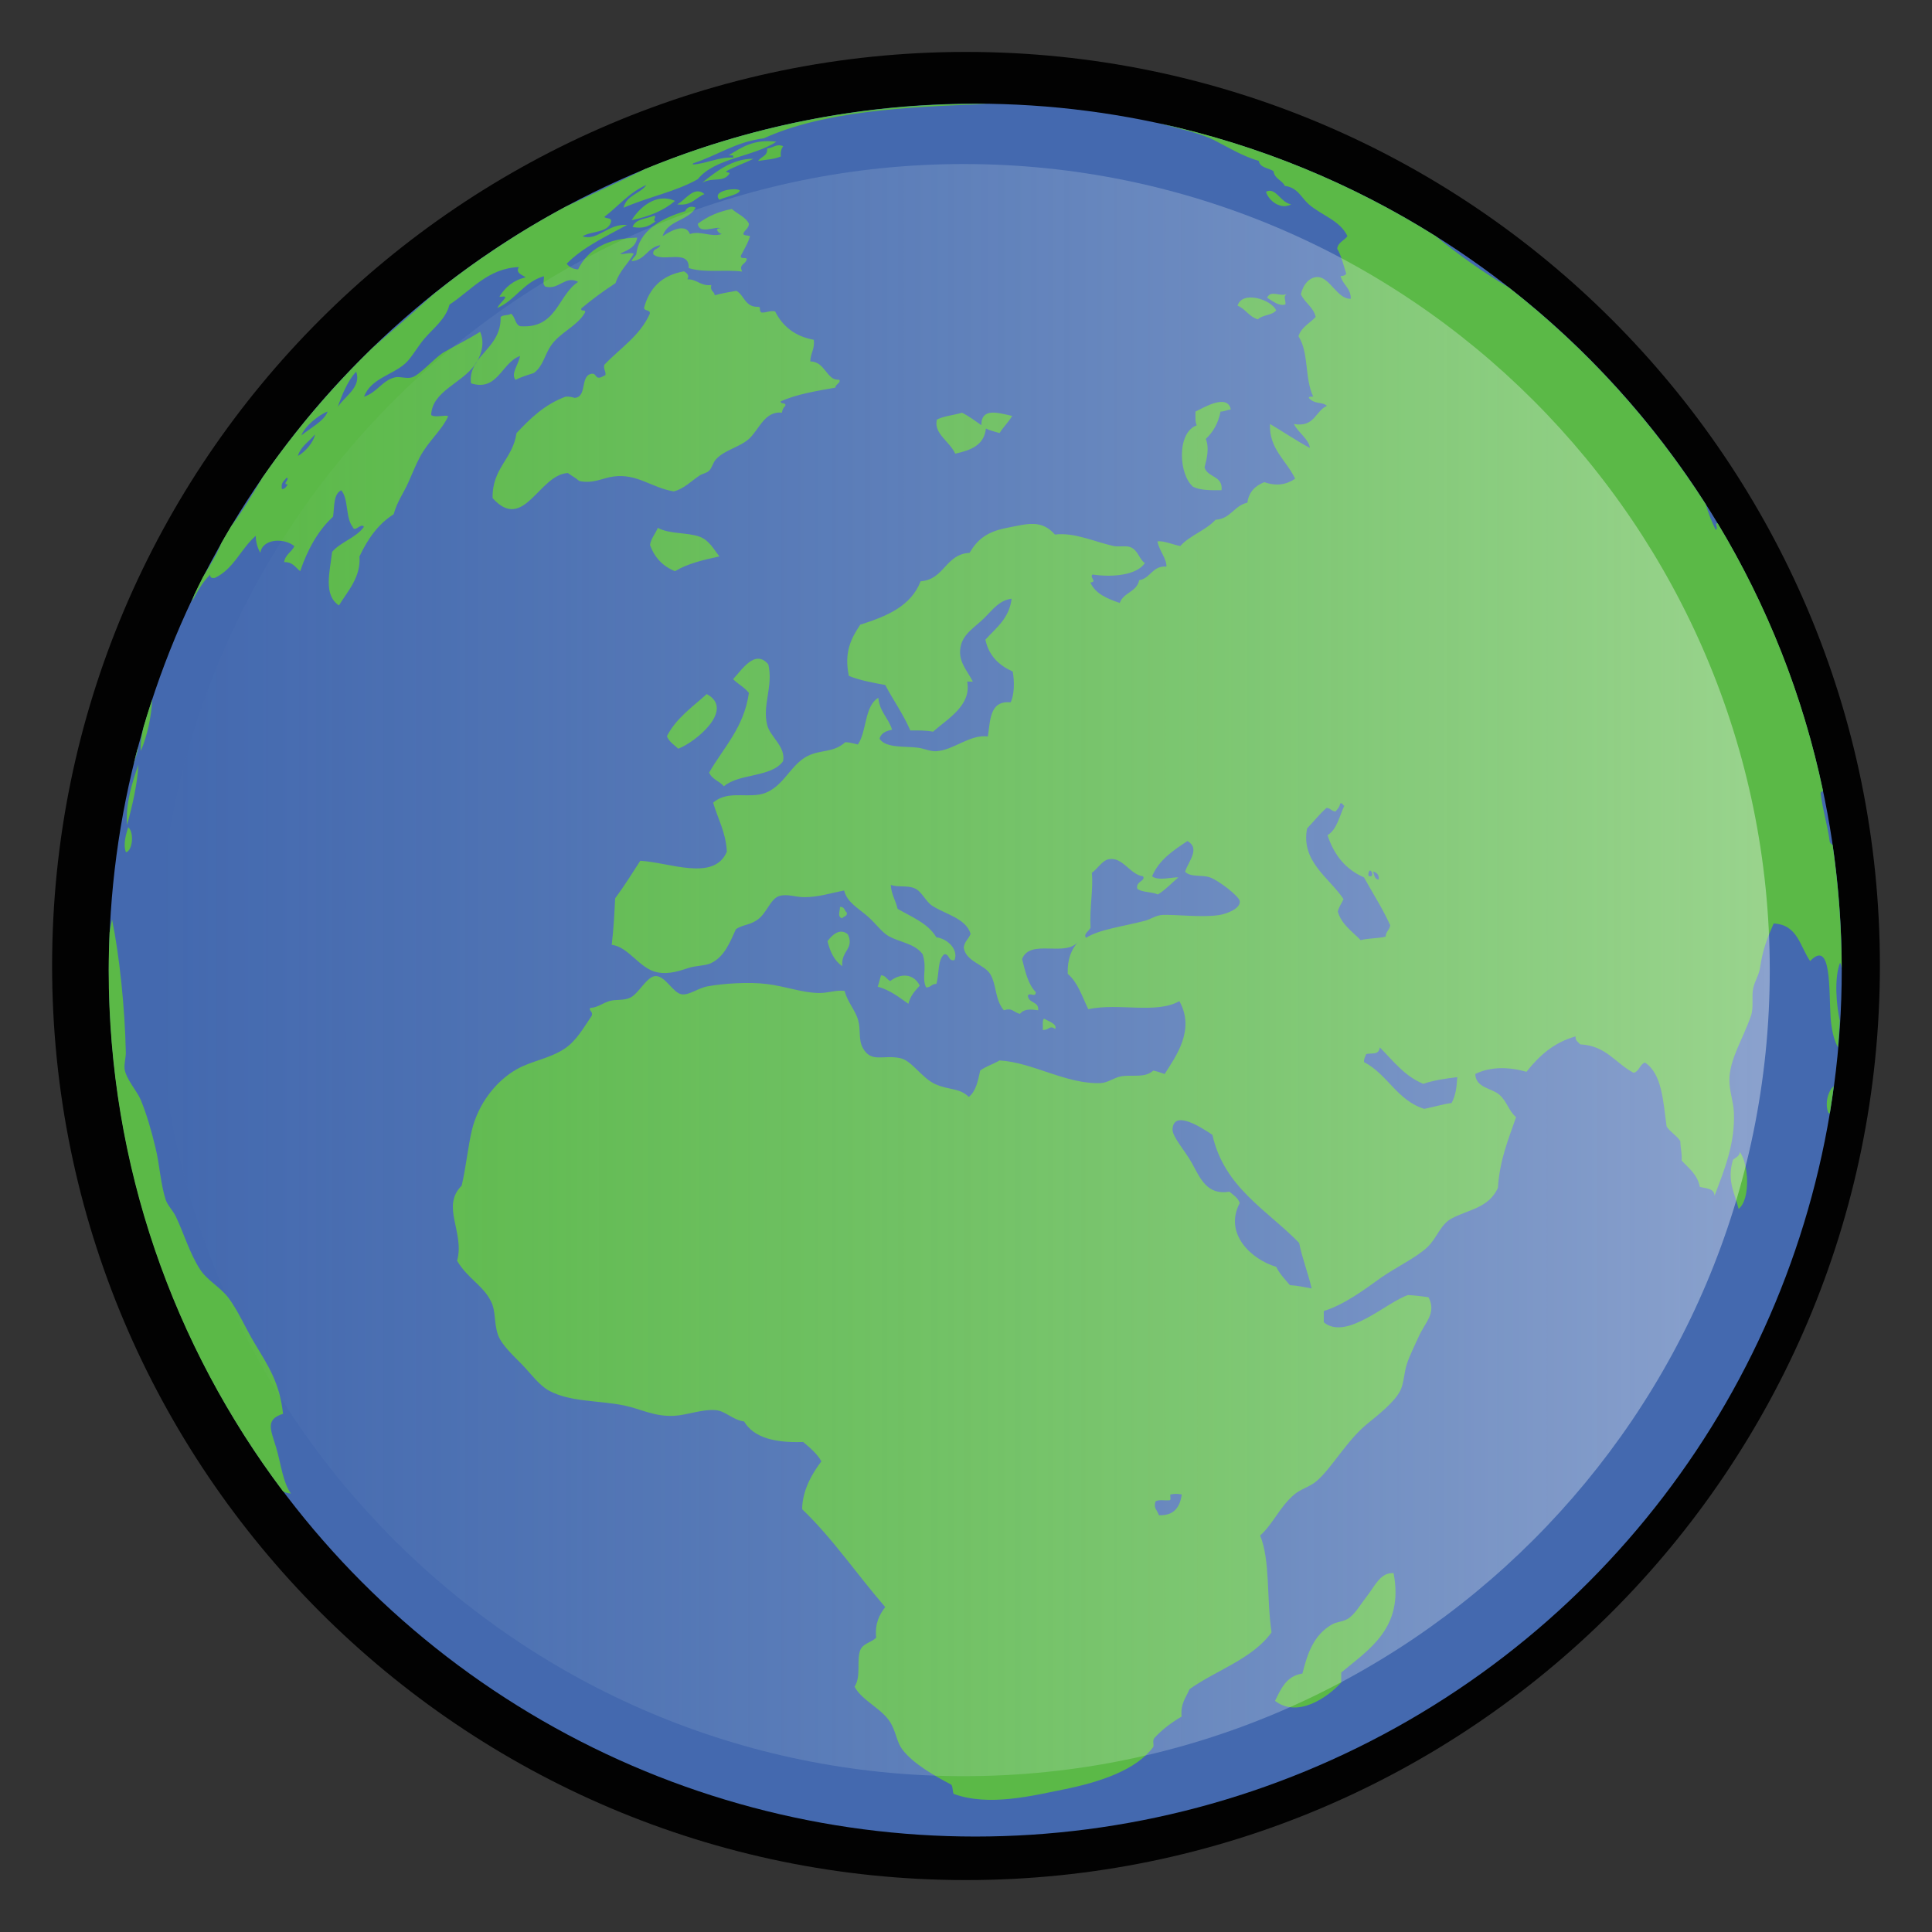 <?xml version="1.0" encoding="utf-8"?>
<!-- Generator: Adobe Illustrator 14.0.0, SVG Export Plug-In . SVG Version: 6.00 Build 43363)  -->
<!DOCTYPE svg PUBLIC "-//W3C//DTD SVG 1.1//EN" "http://www.w3.org/Graphics/SVG/1.1/DTD/svg11.dtd">
<svg version="1.1"
	 id="svg3440" sodipodi:docname="internet-web-browser.svg" inkscape:version="0.42+devel" sodipodi:version="0.32" sodipodi:docbase="/home/jimmac/src/cvs/tango-icon-theme/scalable/apps" xmlns:dc="http://purl.org/dc/elements/1.1/" xmlns:cc="http://web.resource.org/cc/" xmlns:rdf="http://www.w3.org/1999/02/22-rdf-syntax-ns#" xmlns:svg="http://www.w3.org/2000/svg" xmlns:sodipodi="http://inkscape.sourceforge.net/DTD/sodipodi-0.dtd" xmlns:inkscape="http://www.inkscape.org/namespaces/inkscape"
	 xmlns="http://www.w3.org/2000/svg" xmlns:xlink="http://www.w3.org/1999/xlink" x="0px" y="0px" width="32px" height="32px"
	 viewBox="8 8 32 32" enable-background="new 8 8 32 32" xml:space="preserve">
<rect x="8" y="8" width="32" height="32" fill="#333333" stroke="none"/>
<path id="path9215" fill="#020202" d="M24,8.86c-8.35,0-15.137,6.787-15.137,15.135C8.863,32.344,15.65,39.14,24,39.14
	s15.137-6.796,15.137-15.146C39.137,15.644,32.35,8.86,24,8.86z"/>
<circle id="circle4677" sodipodi:cy="16.021" sodipodi:ry="14.351" sodipodi:rx="14.351" sodipodi:cx="16.17" fill="#4469AF" cx="24.154" cy="24.068" r="14.351">
</circle>
<path id="path4979" fill="#5BB947" d="M30.629,34.454c-0.096,0.121-0.184,0.283-0.303,0.357c-0.078,0.051-0.186,0.049-0.266,0.096
	c-0.307,0.179-0.404,0.482-0.488,0.812c-0.264,0.039-0.354,0.25-0.453,0.453c0.373,0.288,0.867-0.054,1.096-0.304v-0.166
	c0.459-0.383,1.043-0.736,0.867-1.646C30.861,34.043,30.779,34.263,30.629,34.454L30.629,34.454z M38.287,26.438
	c0.008,0,0.014,0,0.021,0c0.021-0.149,0.047-0.299,0.064-0.447C38.275,26.071,38.219,26.291,38.287,26.438z M10.52,19.586
	c-0.049,0.149-0.097,0.299-0.141,0.45c-0.033,0.135-0.056,0.27-0.047,0.4C10.434,20.208,10.512,19.856,10.52,19.586z M38.477,23.946
	c0.015,0.023,0.021,0.056,0.027,0.086c-0.002-0.69-0.055-1.371-0.15-2.036c-0.02-0.015-0.037-0.028-0.047-0.048
	c-0.037-0.283-0.117-0.523-0.152-0.813c0.009-0.022,0.023-0.027,0.041-0.029c-0.332-1.59-0.93-3.086-1.743-4.434
	c-0.007-0.001-0.009-0.006-0.015-0.006c-0.045,0.016,0.031,0.074-0.02,0.112c-0.064-0.132-0.123-0.271-0.164-0.423
	c-0.877-1.375-1.982-2.59-3.262-3.592c-0.422-0.25-0.826-0.537-1.215-0.853c0,0-0.004-0.001-0.004-0.002
	c-1.383-0.869-2.924-1.507-4.568-1.865c0.322,0.087,0.686,0.165,0.912,0.282c0.26,0.134,0.463,0.26,0.732,0.34
	c0.021,0.117,0.162,0.114,0.244,0.17c0.018,0.131,0.145,0.148,0.188,0.245c0.211,0.022,0.276,0.199,0.396,0.303
	c0.215,0.187,0.516,0.265,0.641,0.528c-0.051,0.074-0.153,0.097-0.17,0.207c0.07,0.119,0.104,0.275,0.15,0.415
	c-0.016,0.026-0.045,0.041-0.094,0.038c0.035,0.146,0.168,0.195,0.17,0.377c-0.217,0.015-0.346-0.352-0.545-0.359
	c-0.135-0.005-0.242,0.117-0.283,0.283c0.064,0.145,0.205,0.208,0.246,0.377c-0.096,0.105-0.238,0.167-0.285,0.321
	c0.176,0.276,0.098,0.692,0.244,0.999c-0.027,0.004-0.068-0.006-0.074,0.02c0.096,0.115,0.227,0.061,0.301,0.133
	c-0.194,0.086-0.203,0.361-0.547,0.301c0.068,0.14,0.256,0.26,0.264,0.396c-0.229-0.123-0.438-0.266-0.659-0.396
	c-0.021,0.408,0.272,0.604,0.416,0.906c-0.147,0.1-0.313,0.127-0.511,0.057c-0.147,0.059-0.256,0.156-0.28,0.34
	c-0.224,0.049-0.274,0.267-0.528,0.283c-0.162,0.177-0.423,0.257-0.584,0.435c-0.117-0.022-0.285-0.094-0.378-0.076
	c0.033,0.165,0.149,0.272,0.149,0.416c-0.239-0.015-0.258,0.194-0.452,0.226c-0.037,0.195-0.263,0.203-0.321,0.377
	c-0.204-0.071-0.402-0.148-0.488-0.34c0.125-0.008-0.021-0.086,0.037-0.131c0.331,0.049,0.729,0.012,0.867-0.189
	c-0.095-0.063-0.113-0.219-0.244-0.266c-0.078-0.028-0.195,0.002-0.283-0.019c-0.307-0.069-0.644-0.228-0.963-0.188
	c-0.226-0.256-0.459-0.176-0.791-0.112c-0.354,0.067-0.5,0.208-0.623,0.415c-0.404,0.023-0.412,0.441-0.811,0.471
	c-0.16,0.415-0.564,0.58-1,0.719c-0.156,0.235-0.268,0.455-0.189,0.848c0.178,0.072,0.391,0.113,0.603,0.15
	c0.135,0.256,0.298,0.481,0.416,0.754c0.135-0.002,0.267-0.002,0.376,0.02c0.236-0.211,0.64-0.432,0.566-0.829h0.094
	c-0.096-0.187-0.246-0.333-0.206-0.565c0.036-0.225,0.237-0.332,0.396-0.49c0.152-0.153,0.25-0.291,0.452-0.319
	c-0.041,0.331-0.259,0.483-0.435,0.679c0.058,0.271,0.228,0.426,0.453,0.528c0.031,0.163,0.027,0.389-0.035,0.51
	c-0.35-0.032-0.334,0.295-0.377,0.565c-0.297-0.038-0.563,0.225-0.85,0.244c-0.097,0.008-0.195-0.041-0.302-0.057
	c-0.209-0.029-0.541,0.012-0.642-0.15c0.024-0.094,0.111-0.129,0.207-0.149c-0.058-0.194-0.207-0.297-0.227-0.528
	c-0.234,0.137-0.188,0.555-0.339,0.773c-0.069-0.014-0.129-0.037-0.208-0.038c-0.199,0.179-0.402,0.118-0.622,0.228
	c-0.305,0.147-0.42,0.58-0.813,0.641c-0.26,0.04-0.533-0.057-0.754,0.132c0.078,0.271,0.209,0.483,0.227,0.812
	c-0.211,0.5-0.949,0.178-1.434,0.151c-0.135,0.211-0.269,0.423-0.416,0.622c-0.016,0.303-0.025,0.495-0.057,0.771
	c0.282,0.031,0.458,0.396,0.756,0.455c0.209,0.041,0.399-0.037,0.527-0.076c0.118-0.035,0.277-0.035,0.359-0.075
	c0.233-0.111,0.32-0.36,0.416-0.565c0.123-0.08,0.24-0.063,0.375-0.17c0.134-0.103,0.201-0.334,0.341-0.378
	c0.133-0.041,0.282,0.021,0.415,0.019c0.24,0,0.431-0.067,0.66-0.11c0.053,0.2,0.23,0.287,0.396,0.433
	c0.132,0.117,0.233,0.262,0.34,0.321c0.185,0.106,0.429,0.118,0.565,0.301c0.078,0.239-0.021,0.384,0.057,0.55
	c0.079,0.002,0.092-0.061,0.17-0.058c0.049-0.158,0.016-0.399,0.131-0.492c0.094-0.004,0.058,0.12,0.17,0.097
	c0.068-0.166-0.108-0.354-0.301-0.377c-0.138-0.233-0.408-0.336-0.642-0.472c-0.031-0.14-0.104-0.235-0.113-0.396
	c0.125,0.044,0.271,0.002,0.396,0.057c0.113,0.046,0.177,0.209,0.283,0.283c0.219,0.146,0.566,0.21,0.643,0.471
	c-0.03,0.083-0.102,0.125-0.113,0.227c0.031,0.229,0.337,0.279,0.436,0.435c0.111,0.181,0.076,0.423,0.227,0.603
	c0.146-0.045,0.154,0.03,0.266,0.06c0.078-0.088,0.176-0.077,0.303-0.06c0.017-0.153-0.164-0.11-0.17-0.244
	c0.037-0.059,0.129,0.045,0.131-0.057c-0.129-0.128-0.174-0.341-0.227-0.547c0.131-0.342,0.705-0.029,0.926-0.283
	c-0.108,0.121-0.179,0.287-0.17,0.528c0.168,0.142,0.239,0.377,0.34,0.585c0.511-0.107,1.127,0.084,1.509-0.133
	c0.266,0.474-0.056,0.912-0.244,1.207c-0.062-0.021-0.119-0.043-0.188-0.057c-0.136,0.127-0.343,0.066-0.527,0.094
	c-0.121,0.021-0.225,0.107-0.34,0.113c-0.57,0.025-1.123-0.342-1.68-0.375c-0.102,0.063-0.229,0.098-0.32,0.168
	c-0.037,0.172-0.071,0.346-0.189,0.436c-0.154-0.15-0.318-0.109-0.547-0.208c-0.227-0.097-0.396-0.394-0.586-0.433
	c-0.284-0.063-0.48,0.086-0.622-0.17c-0.076-0.139-0.032-0.299-0.076-0.455c-0.048-0.174-0.172-0.291-0.226-0.49
	c-0.154-0.018-0.285,0.041-0.434,0.035c-0.275-0.006-0.549-0.111-0.85-0.148c-0.301-0.039-0.729-0.009-0.98,0.037
	c-0.16,0.027-0.307,0.15-0.433,0.133c-0.146-0.021-0.271-0.31-0.437-0.302c-0.141,0.006-0.277,0.291-0.414,0.356
	c-0.108,0.054-0.236,0.026-0.34,0.056c-0.123,0.034-0.199,0.11-0.32,0.114c-0.045,0.043,0.045,0.05,0.02,0.131
	c-0.13,0.189-0.25,0.414-0.453,0.548c-0.252,0.165-0.556,0.202-0.796,0.342c-0.346,0.198-0.631,0.575-0.735,1.001
	c-0.066,0.275-0.094,0.591-0.17,0.923c-0.349,0.345,0.054,0.771-0.076,1.245c0.181,0.303,0.435,0.406,0.566,0.682
	c0.077,0.156,0.042,0.345,0.112,0.547c0.058,0.164,0.269,0.357,0.397,0.488c0.148,0.153,0.283,0.346,0.453,0.437
	c0.355,0.188,0.815,0.155,1.244,0.243c0.285,0.061,0.496,0.188,0.83,0.17c0.205-0.012,0.461-0.112,0.68-0.094
	c0.166,0.015,0.28,0.162,0.471,0.188c0.164,0.275,0.523,0.355,0.979,0.34c0.112,0.096,0.226,0.188,0.302,0.32
	c-0.158,0.205-0.317,0.488-0.319,0.793c0.51,0.488,0.911,1.086,1.376,1.621c-0.094,0.125-0.174,0.267-0.15,0.508
	c-0.086,0.082-0.219,0.093-0.264,0.207c-0.064,0.168,0.018,0.436-0.094,0.604c0.137,0.254,0.494,0.373,0.621,0.643
	c0.076,0.156,0.086,0.285,0.17,0.396c0.185,0.243,0.537,0.438,0.813,0.585c0.025,0.037,0.018,0.107,0.037,0.151
	c0.584,0.215,1.314,0.028,1.831-0.075c0.599-0.122,1.19-0.32,1.472-0.697c0.024-0.035-0.017-0.097,0.02-0.151
	c0.129-0.142,0.283-0.257,0.453-0.357c-0.021-0.216,0.072-0.313,0.131-0.454c0.447-0.318,1.039-0.498,1.359-0.941
	c-0.086-0.576-0.019-1.184-0.189-1.604c0.211-0.188,0.324-0.475,0.566-0.68c0.108-0.093,0.268-0.129,0.377-0.229
	c0.246-0.214,0.494-0.666,0.83-0.94c0.188-0.154,0.446-0.355,0.547-0.548c0.063-0.127,0.063-0.308,0.113-0.452
	c0.04-0.123,0.122-0.289,0.188-0.435c0.108-0.246,0.305-0.396,0.168-0.662c-0.109-0.017-0.22-0.03-0.339-0.037
	c-0.354,0.115-1.021,0.763-1.396,0.451v-0.187c0.339-0.103,0.685-0.362,0.943-0.548c0.271-0.189,0.582-0.33,0.774-0.51
	c0.153-0.145,0.215-0.373,0.396-0.472c0.291-0.155,0.614-0.172,0.771-0.508c0.029-0.463,0.174-0.808,0.301-1.172
	c-0.125-0.106-0.151-0.265-0.28-0.375c-0.123-0.106-0.39-0.111-0.396-0.34c0.254-0.125,0.549-0.12,0.849-0.037
	c0.206-0.261,0.448-0.485,0.813-0.586c-0.009,0.075,0.047,0.093,0.075,0.132c0.433,0.02,0.586,0.316,0.886,0.471
	c0.094-0.023,0.1-0.141,0.188-0.17c0.284,0.188,0.301,0.646,0.358,1.059c0.062,0.096,0.166,0.147,0.228,0.244
	c0,0.113,0.03,0.193,0.021,0.32c0.116,0.126,0.262,0.229,0.301,0.436c0.102,0.029,0.242,0.021,0.244,0.149
	c0.164-0.438,0.34-0.856,0.321-1.377c-0.006-0.178-0.077-0.36-0.075-0.547c0.006-0.349,0.219-0.659,0.358-1.06
	c0.047-0.133,0.008-0.313,0.035-0.451c0.026-0.122,0.098-0.223,0.114-0.342c0.052-0.334,0.123-0.492,0.226-0.734
	c0.396,0.016,0.437,0.381,0.604,0.622c0.358-0.371,0.309,0.474,0.34,0.942c0.016,0.209,0.057,0.371,0.121,0.486
	c0.014-0.148,0.022-0.299,0.031-0.447c0,0-0.002,0-0.002-0.002C38.414,24.632,38.379,24.199,38.477,23.946L38.477,23.946z
	 M30.836,22.569c-0.07-0.004-0.072-0.077-0.094-0.133C30.805,22.451,30.844,22.487,30.836,22.569z M30.686,22.42
	c0.037-0.01,0.062,0.087,0.021,0.093C30.637,22.531,30.67,22.433,30.686,22.42z M27.252,23.154
	c-0.105,0.007-0.191,0.069-0.281,0.095c-0.373,0.098-0.762,0.143-0.982,0.284c-0.053-0.063,0.059-0.119,0.074-0.17
	c-0.02-0.315,0.049-0.646,0.021-0.906c0.101-0.072,0.173-0.207,0.283-0.226c0.231-0.041,0.351,0.258,0.565,0.283
	c0.049,0.08-0.125,0.08-0.095,0.207c0.081,0.063,0.241,0.047,0.341,0.094c0.129-0.078,0.225-0.188,0.338-0.281
	c-0.076-0.014-0.334,0.064-0.434-0.02c0.115-0.273,0.352-0.429,0.586-0.584c0.219,0.125,0.014,0.338-0.039,0.508
	c0.092,0.098,0.275,0.045,0.416,0.096c0.137,0.049,0.486,0.313,0.49,0.396c0.008,0.117-0.201,0.202-0.34,0.226
	C27.908,23.201,27.459,23.144,27.252,23.154z M27.195,33.097c-0.029-0.092-0.092-0.111-0.057-0.227
	c0.045-0.037,0.151-0.014,0.227-0.02c0.041,0.002,0.01-0.066,0.021-0.097c0.09-0.014,0.098-0.014,0.188,0
	C27.543,32.966,27.445,33.106,27.195,33.097z M29.365,29.286c-0.08-0.096-0.17-0.184-0.227-0.303
	c-0.414-0.123-0.871-0.551-0.604-1.057c-0.031-0.09-0.107-0.133-0.171-0.188c-0.375,0.064-0.486-0.229-0.622-0.475
	c-0.119-0.213-0.33-0.439-0.32-0.564c0.024-0.327,0.492-0.014,0.66,0.097c0.196,0.876,0.905,1.243,1.437,1.791
	c0.053,0.267,0.147,0.493,0.207,0.754C29.607,29.319,29.494,29.294,29.365,29.286L29.365,29.286z M30.158,23.099
	c0.019-0.082,0.064-0.136,0.095-0.207c-0.244-0.363-0.707-0.621-0.604-1.17c0.107-0.111,0.203-0.236,0.322-0.34
	c0.066,0.002,0.084,0.055,0.15,0.059c0.031-0.041,0.066-0.069,0.076-0.133c0.051-0.016,0.037,0.035,0.07,0.036
	c-0.082,0.173-0.121,0.392-0.279,0.49c0.107,0.326,0.299,0.567,0.604,0.698c0.145,0.265,0.307,0.512,0.434,0.793
	c-0.01,0.079-0.073,0.104-0.075,0.188c-0.123,0.033-0.289,0.024-0.414,0.059C30.396,23.425,30.223,23.317,30.158,23.099
	L30.158,23.099z M32.043,26.269c-0.158,0.022-0.295,0.067-0.453,0.097c-0.451-0.14-0.609-0.574-0.998-0.775
	c-0.002-0.059,0.021-0.089,0.037-0.133c0.105-0.021,0.207,0.021,0.225-0.11c0.222,0.223,0.408,0.475,0.72,0.604
	c0.17-0.059,0.366-0.088,0.563-0.111C32.125,26.009,32.117,26.127,32.043,26.269z M12.688,31.417
	c-0.055-0.514-0.246-0.794-0.471-1.169c-0.152-0.253-0.279-0.55-0.436-0.755c-0.129-0.172-0.354-0.288-0.471-0.473
	c-0.174-0.273-0.258-0.576-0.396-0.867c-0.05-0.104-0.14-0.189-0.17-0.283c-0.087-0.271-0.099-0.58-0.17-0.866
	c-0.063-0.263-0.144-0.548-0.245-0.792c-0.059-0.139-0.245-0.344-0.266-0.51c-0.008-0.084,0.021-0.184,0.021-0.264
	c-0.015-0.76-0.108-1.617-0.228-2.209c-0.016,0.07-0.027,0.144-0.041,0.213c-0.008,0.209-0.015,0.416-0.015,0.625
	c0,3.242,1.076,6.231,2.89,8.637c0.041,0.02,0.082,0.029,0.129,0.033c-0.131-0.172-0.166-0.494-0.244-0.758
	C12.486,31.683,12.387,31.511,12.688,31.417z M10.292,20.665c-0.099,0.285-0.216,0.652-0.188,1
	C10.188,21.362,10.279,20.974,10.292,20.665z M10.287,20.367c-0.023,0.092-0.049,0.182-0.07,0.274c0,0.002,0,0.004,0.001,0.004
	C10.236,20.567,10.284,20.461,10.287,20.367L10.287,20.367z M10.123,21.702c-0.032,0.105-0.09,0.288-0.036,0.415
	C10.202,22.084,10.221,21.776,10.123,21.702z M19.594,16.892c-0.207-0.078-0.498-0.041-0.699-0.149
	c-0.039,0.099-0.109,0.168-0.129,0.282c0.073,0.207,0.211,0.354,0.414,0.436c0.203-0.124,0.469-0.188,0.736-0.245
	C19.826,17.104,19.747,16.95,19.594,16.892z M27.762,16.063c0.116,0.058,0.293,0.059,0.471,0.056
	c0.025-0.245-0.233-0.205-0.282-0.378c0.038-0.146,0.082-0.318,0.021-0.471c0.119-0.112,0.207-0.258,0.244-0.453
	c0.064,0,0.11-0.028,0.17-0.036c-0.056-0.269-0.455-0.026-0.585,0.036c0,0.082-0.008,0.172,0.021,0.228
	C27.488,15.162,27.521,15.862,27.762,16.063z M25.479,25.042c0.033-0.084-0.117-0.129-0.188-0.17
	c-0.032,0.035-0.013,0.126-0.019,0.188C25.391,25.06,25.375,24.976,25.479,25.042z M23.234,24.325
	c-0.098-0.199-0.312-0.212-0.489-0.076c-0.058-0.025-0.072-0.092-0.152-0.095c-0.022,0.062-0.032,0.131-0.056,0.188
	c0.207,0.057,0.354,0.176,0.509,0.284C23.077,24.495,23.156,24.41,23.234,24.325z M21.706,23.589
	c0.043,0.178,0.114,0.325,0.245,0.414c-0.025-0.257,0.203-0.283,0.093-0.527C21.913,23.364,21.781,23.485,21.706,23.589z
	 M22.027,23.117c-0.041-0.03-0.037-0.103-0.114-0.095c-0.002,0.082-0.048,0.164,0.037,0.188
	C21.971,23.174,22.035,23.181,22.027,23.117L22.027,23.117z M29.309,12.873c-0.127,0.041-0.256-0.074-0.322,0.058
	c0.087,0.051,0.195,0.146,0.304,0.112C29.297,12.955,29.25,12.919,29.309,12.873L29.309,12.873z M36.703,27.211
	c-0.105,0.354,0.035,0.56,0.094,0.812c0.201-0.159,0.166-0.75,0.02-0.942C36.811,27.155,36.746,27.172,36.703,27.211z
	 M20.707,10.459c0.01,0.131-0.105,0.133-0.15,0.207c0.129-0.021,0.271-0.028,0.377-0.075c-0.011-0.08,0.01-0.129,0.037-0.17
	C20.861,10.376,20.811,10.449,20.707,10.459z M28.498,13.063c0.135,0.054,0.189,0.185,0.338,0.226
	c0.072-0.077,0.238-0.063,0.301-0.149C29.055,12.958,28.574,12.808,28.498,13.063z M28.969,11.176
	c0.041,0.15,0.25,0.306,0.416,0.208C29.213,11.36,29.129,11.091,28.969,11.176z M18.462,11.647c0.287-0.059,0.531-0.159,0.718-0.319
	C18.871,11.187,18.59,11.438,18.462,11.647z M19.216,11.385c0.24,0.031,0.304-0.112,0.452-0.17
	C19.497,11.067,19.352,11.317,19.216,11.385z M19.234,20.401c0.289-0.109,0.945-0.651,0.472-0.905
	c-0.237,0.214-0.507,0.399-0.66,0.698C19.083,20.289,19.166,20.336,19.234,20.401z M18.857,11.667
	c-0.059-0.023,0.026-0.072-0.02-0.095c-0.129,0.054-0.314,0.05-0.359,0.188C18.66,11.794,18.75,11.745,18.857,11.667z
	 M24.254,15.042c-0.104-0.073-0.203-0.148-0.32-0.206c-0.136,0.041-0.3,0.054-0.416,0.113c-0.06,0.231,0.215,0.364,0.303,0.565
	c0.256-0.055,0.479-0.138,0.509-0.416c0.067,0.034,0.149,0.051,0.226,0.075c0.063-0.102,0.148-0.181,0.209-0.284
	C24.537,14.84,24.254,14.743,24.254,15.042z M21.895,14.288c-0.203,0.021-0.227-0.303-0.474-0.301
	c0.002-0.139,0.077-0.201,0.058-0.359c-0.313-0.057-0.518-0.224-0.641-0.471c-0.097-0.016-0.137,0.025-0.227,0.019
	c-0.051-0.038,0.005-0.095-0.057-0.094c-0.216,0.006-0.224-0.192-0.357-0.265c-0.122,0.022-0.248,0.041-0.359,0.074
	c-0.005-0.069-0.083-0.067-0.057-0.17c-0.182,0.021-0.23-0.097-0.396-0.095c0.038-0.065-0.006-0.103-0.056-0.132
	c-0.361,0.063-0.572,0.271-0.661,0.604c0.004,0.061,0.102,0.024,0.096,0.096c-0.164,0.371-0.496,0.574-0.755,0.849
	c-0.017,0.078,0.028,0.097,0.019,0.17c-0.028,0.011-0.049,0.027-0.076,0.037c-0.105,0.032-0.064-0.083-0.169-0.056
	c-0.173,0.047-0.058,0.382-0.265,0.396c-0.045-0.012-0.086-0.025-0.15-0.02c-0.346,0.128-0.584,0.359-0.813,0.604
	c-0.061,0.432-0.406,0.576-0.396,1.076c0.517,0.577,0.769-0.393,1.247-0.415c0.061,0.046,0.132,0.081,0.187,0.131
	c0.228,0.052,0.396-0.052,0.566-0.073c0.396-0.054,0.628,0.184,0.999,0.246c0.168-0.039,0.294-0.175,0.436-0.267
	c0.049-0.03,0.108-0.035,0.149-0.074c0.052-0.048,0.063-0.133,0.114-0.188c0.145-0.161,0.39-0.199,0.547-0.34
	c0.17-0.152,0.257-0.465,0.547-0.435c0.008-0.048,0.025-0.087,0.056-0.112c0.019-0.068-0.085-0.018-0.075-0.076
	c0.26-0.117,0.586-0.17,0.905-0.227C21.834,14.366,21.945,14.329,21.895,14.288L21.895,14.288z M19.99,21.024
	c0.25-0.217,0.787-0.145,0.98-0.416c0.049-0.243-0.219-0.406-0.264-0.604c-0.081-0.334,0.104-0.637,0.02-1
	c-0.222-0.263-0.441,0.096-0.584,0.245c0.08,0.081,0.19,0.135,0.262,0.228c-0.082,0.576-0.418,0.9-0.658,1.319
	C19.79,20.908,19.918,20.937,19.99,21.024L19.99,21.024z M19.631,11.026c0.186-0.098,0.344,0.004,0.452-0.15
	c0-0.029-0.052-0.011-0.056-0.038c0.139-0.082,0.306-0.134,0.451-0.208C20.135,10.624,19.854,10.845,19.631,11.026z M19.915,11.308
	c0.104-0.049,0.315-0.082,0.339-0.149C20.229,11.099,19.773,11.149,19.915,11.308z M15.141,14.873
	c0.018-0.396,0.506-0.522,0.721-0.828c0.014-0.022,0.027-0.045,0.043-0.065c0.07-0.125,0.125-0.305,0.048-0.484
	c-0.188,0.117-0.37,0.206-0.604,0.34c-0.146,0.085-0.397,0.378-0.527,0.415c-0.098,0.026-0.198-0.021-0.283,0
	c-0.206,0.049-0.299,0.255-0.51,0.319c0.115-0.301,0.461-0.354,0.68-0.547c0.105-0.092,0.2-0.271,0.32-0.414
	c0.172-0.196,0.355-0.328,0.416-0.564c0.356-0.232,0.638-0.604,1.15-0.621c-0.066,0.094,0.061,0.133,0.112,0.169
	c-0.203,0.048-0.338,0.163-0.435,0.32c0.028,0.011,0.099-0.022,0.097,0.019c-0.042,0.061-0.101,0.103-0.132,0.17
	c0.301-0.132,0.437-0.431,0.772-0.527c0.003,0.093-0.028,0.111,0.019,0.17c0.222,0.07,0.332-0.192,0.548-0.076
	c-0.343,0.225-0.351,0.78-0.962,0.734c-0.086-0.031-0.078-0.159-0.151-0.207c-0.04,0.035-0.137,0.013-0.171,0.057
	c0.01,0.35-0.239,0.521-0.389,0.729c-0.008,0.017-0.016,0.033-0.026,0.045c-0.003,0.007-0.008,0.015-0.015,0.021
	c-0.047,0.086-0.077,0.182-0.06,0.301c0.444,0.141,0.503-0.343,0.812-0.453c-0.03,0.153-0.156,0.289-0.076,0.396
	c0.092-0.047,0.195-0.079,0.303-0.113c0.154-0.112,0.18-0.301,0.283-0.452c0.143-0.216,0.434-0.322,0.564-0.547
	c0.027-0.072-0.084-0.003-0.057-0.074c0.178-0.149,0.367-0.289,0.564-0.416c0.062-0.201,0.207-0.319,0.303-0.489
	c-0.063-0.027-0.184,0.021-0.227,0c0.125-0.058,0.26-0.104,0.283-0.265c-0.492,0.01-0.813,0.19-0.98,0.526
	c-0.088-0.006-0.147-0.04-0.188-0.094c0.271-0.276,0.646-0.448,1-0.642c-0.313-0.026-0.49,0.271-0.736,0.188
	c0.146-0.093,0.426-0.052,0.472-0.245c0.008-0.072-0.086-0.04-0.112-0.077c0.232-0.176,0.41-0.405,0.696-0.528
	c-0.104,0.147-0.334,0.17-0.377,0.377c0.392-0.174,0.866-0.266,1.228-0.473c0.287-0.354,0.916-0.367,1.303-0.621
	c-0.387-0.047-0.582,0.1-0.793,0.227c0.033,0.004,0.094-0.021,0.076,0.037c-0.219-0.02-0.474,0.111-0.677,0.113
	c-0.002,0-0.002,0-0.004,0.002h-0.019c0.007,0,0.015-0.002,0.022-0.002c0.011-0.002,0.019-0.004,0.015-0.019
	c0.4-0.128,0.699-0.354,1.17-0.414c0.98-0.444,2.328-0.524,3.709-0.567c-0.066,0-0.137-0.003-0.205-0.003
	c-1.934,0-3.781,0.384-5.465,1.077c-0.135,0.064-0.267,0.13-0.397,0.191c-0.313,0.146-0.624,0.293-0.931,0.439
	c-0.777,0.417-1.51,0.904-2.189,1.452c-0.111,0.099-0.222,0.198-0.332,0.298c-0.214,0.192-0.443,0.381-0.662,0.578
	c-0.678,0.655-1.291,1.376-1.83,2.153c-0.166,0.28-0.332,0.557-0.52,0.809c-0.057,0.095-0.11,0.187-0.163,0.28
	c-0.079,0.203-0.2,0.384-0.306,0.564c-0.047,0.095-0.094,0.188-0.139,0.283c-0.017,0.041-0.031,0.082-0.041,0.123
	c0.086-0.166,0.176-0.328,0.303-0.451c-0.006,0.049,0.024,0.061,0.074,0.056c0.315-0.146,0.434-0.486,0.68-0.698
	c0.002,0.116,0.033,0.206,0.076,0.282c0.035-0.239,0.396-0.251,0.564-0.111c-0.045,0.099-0.152,0.138-0.17,0.265
	c0.145-0.006,0.188,0.09,0.266,0.149c0.123-0.36,0.295-0.672,0.545-0.903c0.023-0.168,0.004-0.375,0.135-0.436
	c0.123,0.14,0.07,0.456,0.188,0.604c0.035,0.107,0.135-0.072,0.188,0c-0.131,0.186-0.381,0.246-0.527,0.416
	c-0.038,0.336-0.148,0.711,0.113,0.887c0.143-0.236,0.365-0.465,0.34-0.812c0.136-0.286,0.307-0.536,0.566-0.698
	c0.06-0.216,0.162-0.344,0.244-0.529c0.063-0.139,0.12-0.286,0.188-0.414c0.139-0.266,0.364-0.444,0.471-0.68
	C15.389,14.863,15.203,14.926,15.141,14.873z M12.67,16.101c-0.023-0.113,0.04-0.136,0.077-0.189
	c0.067,0.02-0.087,0.113,0.019,0.111C12.741,16.056,12.727,16.099,12.67,16.101z M12.934,15.552
	c0.049-0.164,0.188-0.238,0.283-0.357C13.199,15.315,13.063,15.481,12.934,15.552z M12.992,15.212
	c0.051-0.148,0.285-0.339,0.434-0.396C13.376,14.972,13.133,15.092,12.992,15.212z M13.596,14.741
	c0.053-0.168,0.163-0.439,0.303-0.585C13.994,14.41,13.702,14.569,13.596,14.741z M18.462,12.326
	c0.228-0.017,0.261-0.229,0.474-0.265c-0.02,0.071-0.131,0.049-0.115,0.15c0.146,0.145,0.6-0.098,0.586,0.229
	c0.271,0.084,0.578,0.02,0.886,0.058c-0.063-0.124,0.06-0.114,0.076-0.208c-0.013-0.037-0.113,0.011-0.097-0.057
	c0.053-0.105,0.115-0.199,0.151-0.32c-0.032-0.018-0.094-0.006-0.112-0.037c0.019-0.07,0.09-0.087,0.094-0.17
	c-0.059-0.117-0.191-0.161-0.283-0.245c-0.227,0.044-0.411,0.129-0.564,0.245c0.019,0.184,0.293,0.036,0.377,0.075
	c-0.121-0.005-0.021,0.092,0.02,0.095c-0.172,0.061-0.346-0.061-0.528,0c-0.085-0.216-0.397,0.001-0.452,0.036
	c0.078-0.263,0.426-0.253,0.547-0.472c-0.068-0.035-0.148-0.01-0.172,0.057c-0.384,0.113-0.769,0.32-0.811,0.717
	C18.516,12.255,18.475,12.276,18.462,12.326z"/>
<linearGradient id="path11453_1_" gradientUnits="userSpaceOnUse" x1="289.708" y1="1117.7" x2="316.409" y2="1117.7" gradientTransform="matrix(1 0 0 1 -279.097 -1093.632)">
	<stop  offset="0" style="stop-color:#B1D1DA;stop-opacity:0"/>
	<stop  offset="1" style="stop-color:#FFFFFF;stop-opacity:0.38"/>
</linearGradient>
<path id="path11453" fill="url(#path11453_1_)" d="M23.962,37.419c-7.362,0-13.351-5.988-13.351-13.352
	c0-7.361,5.988-13.35,13.351-13.35c7.36,0,13.351,5.989,13.351,13.352C37.313,31.431,31.324,37.419,23.962,37.419L23.962,37.419z"/>
</svg>
